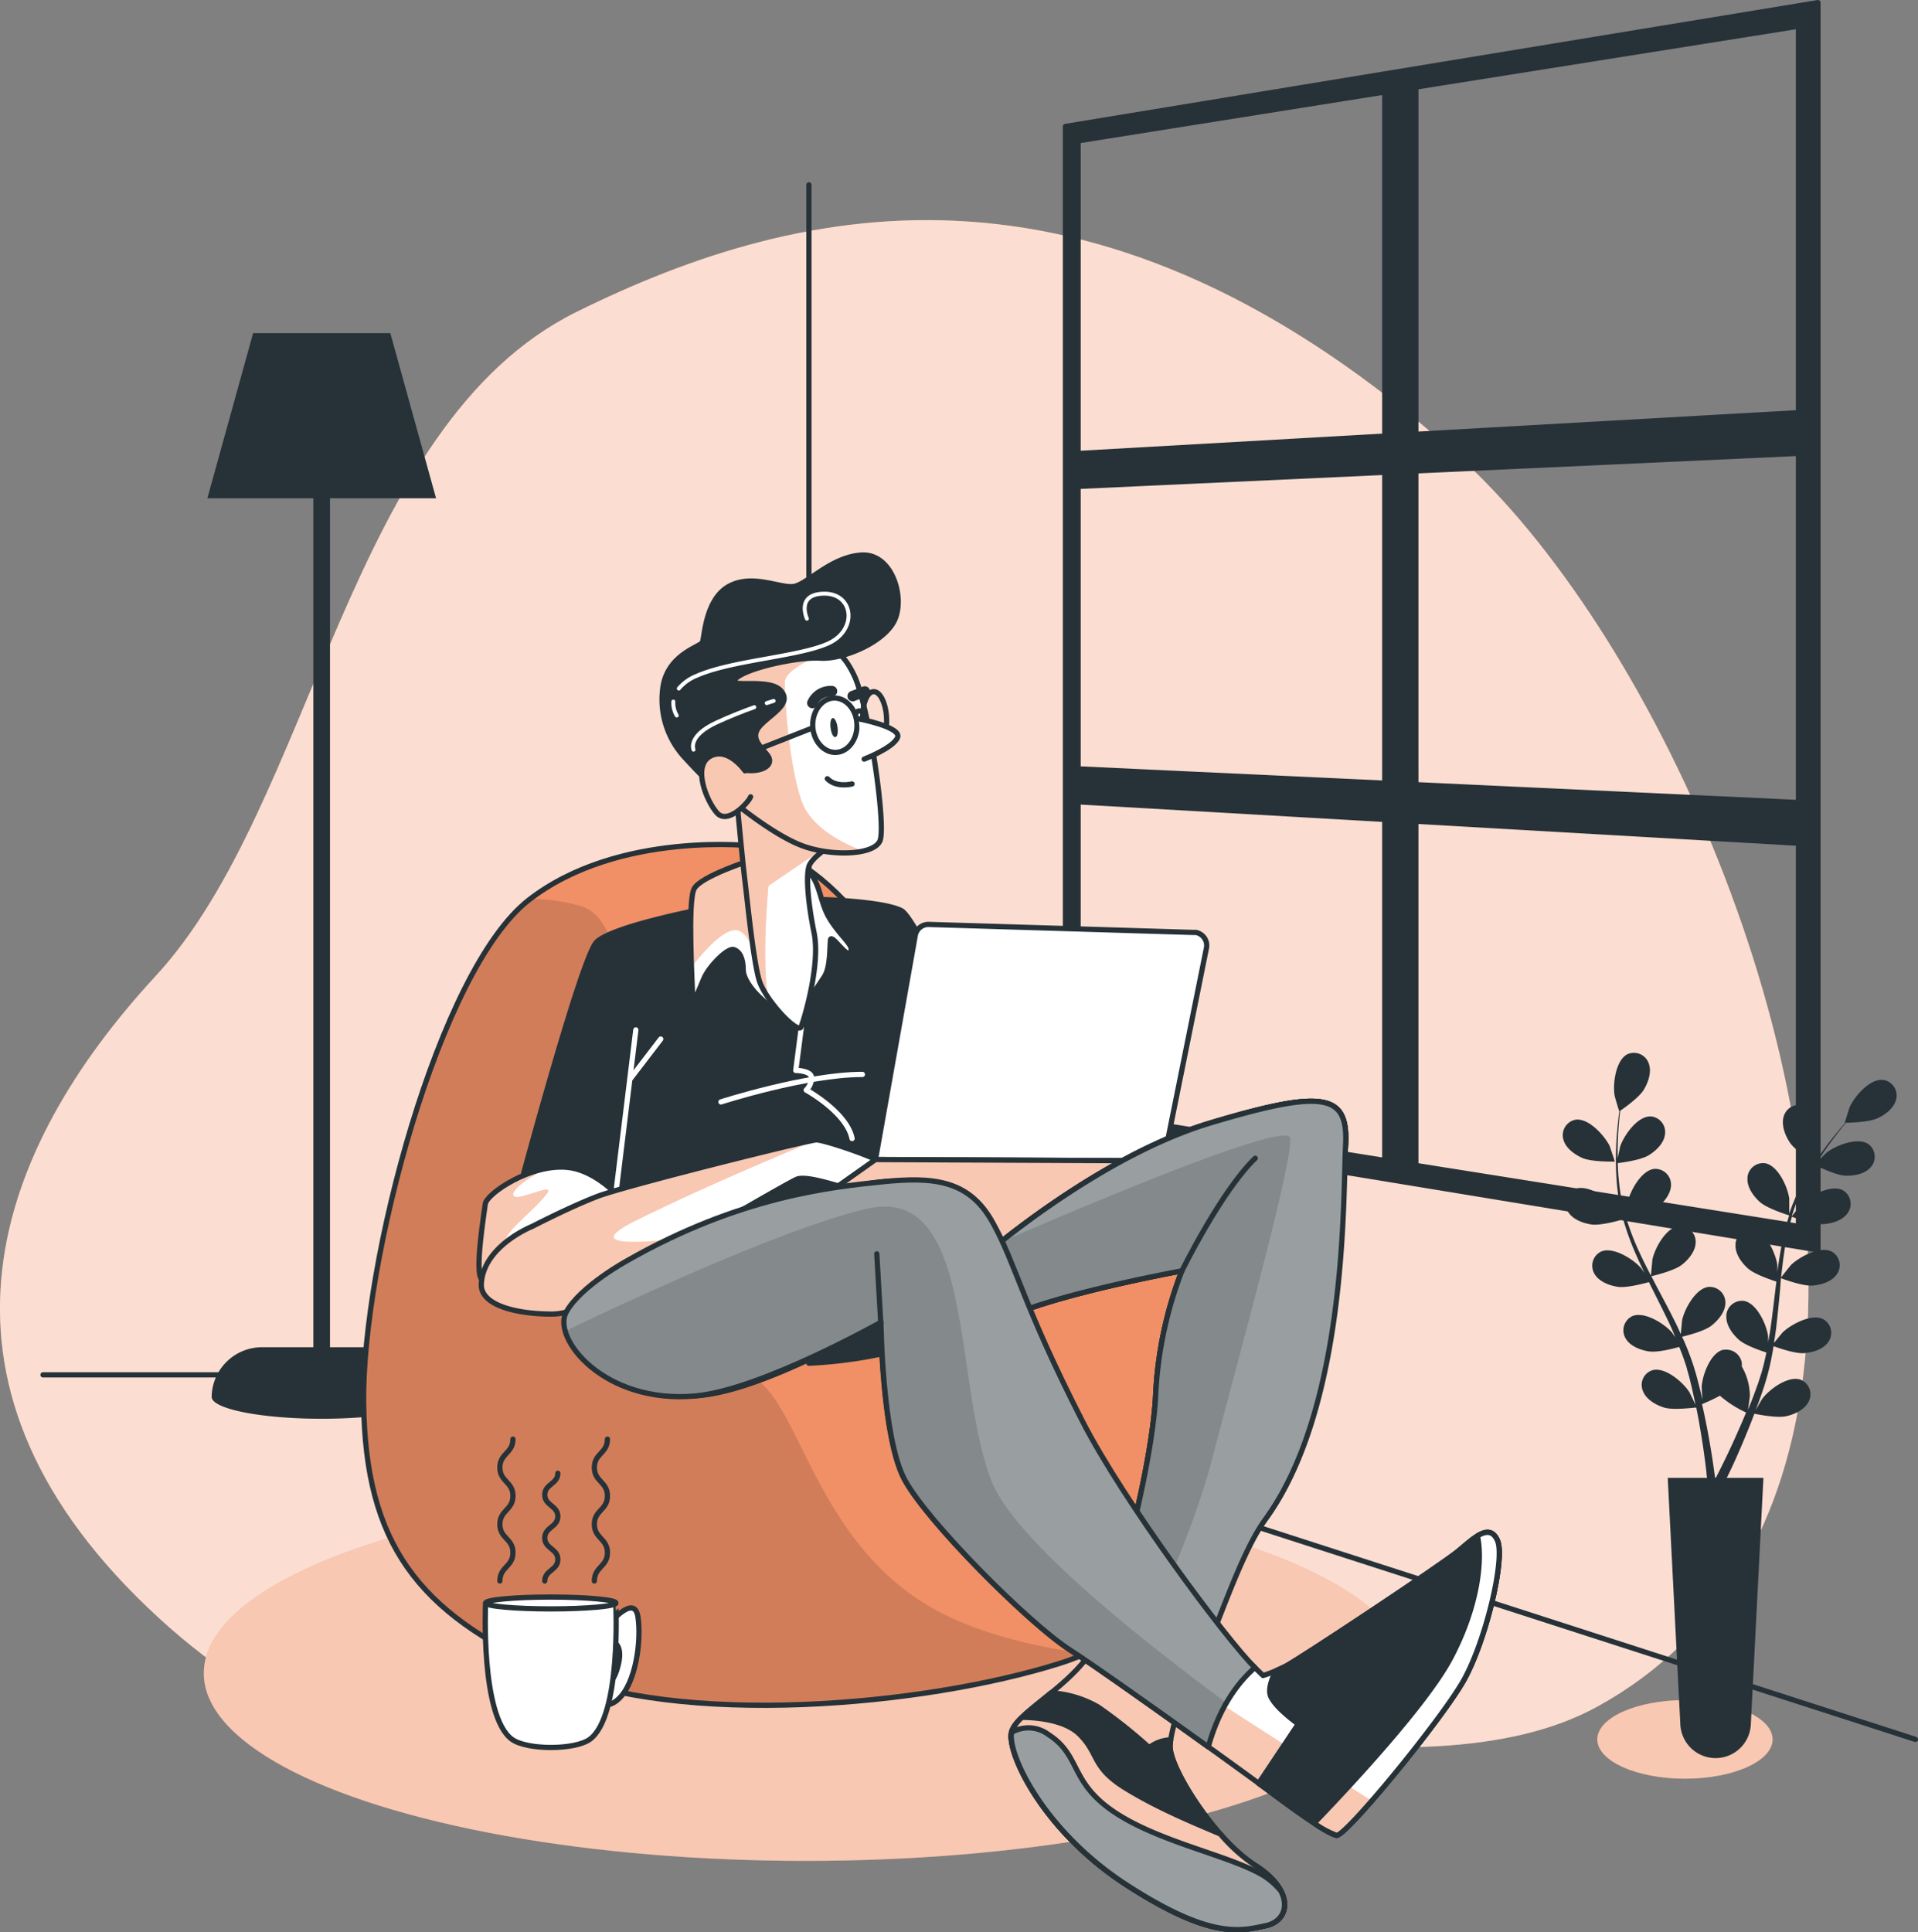 <svg id="af806ca3-bdff-495f-b3ef-9a091436f48e" data-name="Calque 1" xmlns="http://www.w3.org/2000/svg" xmlns:xlink="http://www.w3.org/1999/xlink" viewBox="0 0 366.17 368.87"><rect x="0" y="0" width="366.17" height="368.87" fill="#808080" stroke="none"/><defs><clipPath id="fb96f574-821e-47bd-a542-446dcc3f6d4d" transform="translate(0)"><path d="M144.14,161.52s-26-3.09-43.18,10.28S69.08,241,69.42,267.8s10.29,40.1,35.31,51.07,71.63,6.86,97.68-1.37,34.62-37,34.28-52.44-17.48-33.25-23.31-37-22.28-11.65-30.5-24S162.65,164.94,144.14,161.52Z" style="fill:none"/></clipPath><clipPath id="ffaecc10-bfb8-4530-b082-1c166bf213b5" transform="translate(0)"><path d="M143.22,164.26s-9.33,3-10.67,5.34-.33,18.66-.33,20.66,1.17-1.16,2.17-3.5,4.5-5.83,5.66-5.5,1.84,1.67,1.84,3.84,2.66,5.16,5,6.83,4.5,3.33,4.5,3.33,4.83-7,6-8.83,1-5.67,1.16-7,3.17,3.67,3.84,2.33-1.5-2.5-3.84-6.16-1.66-7.5-5.16-10.17S145.89,163.6,143.22,164.26Z" style="fill:none"/></clipPath><clipPath id="e2ab3d8e-8739-4e21-9065-31f8d498e852" transform="translate(0)"><path d="M121.14,231.85s-5.75-8.25-12.75-9-15.5,5-15.75,7-2,12.75-.75,14.25,6,2.75,15.25-.25S120.14,237.1,121.14,231.85Z" style="fill:none"/></clipPath><clipPath id="a57be866-a081-45f7-b743-b7f5c91aa529" transform="translate(0)"><path d="M101.64,234.1s-9.39,3.72-9.75,11c-.21,4,6.5,5.75,13.5,5.75s17-8.75,23.5-12.5,21.5-12.5,23.25-13.25,7.75,1.25,10.25,2a33.93,33.93,0,0,0,7.25.75s3.5,5.5,5.25,5.5-3.75-8.25-4.5-10-13-5.75-14.5-5.75-36.5,8.75-41.75,10.75S101.64,234.1,101.64,234.1Z" style="fill:none"/></clipPath><clipPath id="bcab8fce-60c9-42d9-84b7-ca548d2cbafd" transform="translate(0)"><polygon points="167.14 221.35 140.35 240.29 201.6 238.54 222.14 221.6 167.14 221.35" style="fill:none"/></clipPath><clipPath id="b586c715-f3e3-4628-8e65-0513ec814efd" transform="translate(0)"><path d="M187.39,240.1s22-19.25,43.75-25.75,26.25-5.5,25.75,4.25-11,60.75-18,73.75-15.75,36.75-15.5,41.25,8.75,17.75,16.25,22.5,6.75,10.5,2,11.5-10.25,2.75-26.5-7.75-23-25.5-22-29.25,11.5-8.75,15.75-16.25,11.25-35.5,11.75-48.25a75.77,75.77,0,0,1,5-23.5s-27.5,5-35.5,10Z" style="fill:none"/></clipPath><clipPath id="b298993f-c0df-4659-998e-061abb9a9694" transform="translate(0)"><path d="M208.89,314.35a17.74,17.74,0,0,1-1.07,1.64,25.76,25.76,0,0,1,14.07,5.86,44.4,44.4,0,0,1,3.42,3.3c4.79-6.43,10.18-26.75,16.26-35.1,15.71-21.59,14.82-61.7,15.32-71.45s-4-10.75-25.75-4.25-43.75,25.75-43.75,25.75l2.75,12.5c8-5,35.5-10,35.5-10a75.77,75.77,0,0,0-5,23.5C220.14,278.85,213.14,306.85,208.89,314.35Z" style="fill:none"/></clipPath><clipPath id="bffd88c4-d706-4c5a-96b4-2d7d02b64bb9" transform="translate(0)"><path d="M121.89,244.1s-8,4.5-10.75,9.5,9.08,13.33,21.58,12.83,35.42-14.08,35.42-14.08.25,22,4.5,30,23.75,27.5,31.5,32.5,33.75,23.75,37.75,26.75,11.5,8.5,13.25,8.75,20-22,24.25-29.5,8-23.25,6.5-26.75-4.5-.5-7.5,2-30.5,20.75-33,22a27.53,27.53,0,0,1-4.25,1.75s-22.5-21.5-34.5-38-13-37.75-17.5-45.75-11-11.5-20.75-10.5S138.39,231.85,121.89,244.1Z" style="fill:none"/></clipPath><clipPath id="e8c3786a-c166-4066-8d5c-8c16ef6f3843" transform="translate(0)"><path d="M239.58,318.34c-5.28-5.15-25.12-31.76-32.94-47.06-11.47-22.42-12.71-30.06-17.21-38.06s-11.29-8.62-21-7.62-27.2,2.81-48.6,15c0,0-9,4.88-11.74,9.88s7.26,17.59,24.67,16c12.46-1.14,35.42-14.08,35.42-14.08s.25,22,4.5,30,23.75,27.5,31.5,32.5c4.91,3.17,17.16,11.87,26.49,18.57C233,325.05,237.1,320.46,239.58,318.34Z" style="fill:none"/></clipPath><clipPath id="a49485c0-8add-46b2-a7a8-d300b79675dc" transform="translate(0)"><path d="M279.39,320.85c4.25-7.5,8-23.25,6.5-26.75-.87-2-2.25-1.87-3.83-.9,1.05,4.68,0,13.69-5.17,23.4-4.61,8.66-18.85,24-26,31.42a17.1,17.1,0,0,0,4.28,2.33C256.89,350.6,275.14,328.35,279.39,320.85Z" style="fill:none"/></clipPath><clipPath id="ea2942d6-eea8-4e2b-bf28-a79ec322b987" transform="translate(0)"><path d="M239.64,356.1a32.53,32.53,0,0,1-6.67-6c-5.16-2.19-12-5-18.08-8.75-6.5-4-5-6.5-8.75-10.25-2.88-2.88-8.54-3.25-11-3.27a6.82,6.82,0,0,0-2,2.77c-1,3.75,5.75,18.75,22,29.25s21.75,8.75,26.5,7.75S247.14,360.85,239.64,356.1Z" style="fill:none"/></clipPath><clipPath id="bd278e6d-c853-4238-832f-78423e96c7d5" transform="translate(0)"><path d="M240.89,357.85c-6.5-3.75-19.75-6.25-28.25-12s-6.25-10.75-12.5-14.75a6.35,6.35,0,0,0-7-.4c-.87,3.89,5.9,18.73,22,29.15s21.75,8.75,26.5,7.75c3.15-.67,4.53-3.43,2.9-6.61A13.73,13.73,0,0,0,240.89,357.85Z" style="fill:none"/></clipPath><clipPath id="f9e30cb4-9ed5-46ce-bdb4-676626a5654f" transform="translate(0)"><path d="M140.54,151.3s1.16,12.63,1.65,16.62,1.61,15.45,2.76,19.24,7.42,10.38,8,8.85,3.71-11.82,2.47-17.94-1.62-11.45-.85-13,3.54-3.31,3.54-3.31a99.78,99.78,0,0,1-9.39-5.46C144.29,153.32,141.15,149.94,140.54,151.3Z" style="fill:none"/></clipPath><clipPath id="b6026a53-be2b-4910-9222-b71245f234f8" transform="translate(0)"><path d="M140.07,153.11s7.21,6,12.73,8.2,14,2.06,15.2-.82-2.09-25.59-4.94-31.58-5.9-6.08-10.92-6.53-15.09,3.64-16.86,8.5.25,11.74,1.71,15.82A30.5,30.5,0,0,0,140.07,153.11Z" style="fill:none"/></clipPath><clipPath id="a66e9e18-6a87-45ff-a822-080eaef916f6" transform="translate(0)"><path d="M142.23,147.14s-3.23-4.66-6.64-2.78-.75,8.52,1.3,10.83,6-2,6.41-3.08" style="fill:none"/></clipPath></defs><g id="b04bbb70-c923-4051-bd1a-e8b68393f670" data-name="Calque 2"><g id="a063da83-556d-4d30-bf90-9afcc3a8e0dd" data-name="Background Simple"><path d="M344.28,262.38c7.48-61-28.74-142.2-66.3-175.71C210.19,26.18,153.87,37.88,110.06,59.55S60,153.55,29.75,186.28-17.7,263,28.19,306.86s82.92,21.55,130.89,18.77,111.6,19.11,146,.08C329.14,312.42,341,289.36,344.28,262.38Z" transform="translate(0)" style="fill:#f19066"/><path d="M344.28,262.38c7.48-61-28.74-142.2-66.3-175.71C210.19,26.18,153.87,37.88,110.06,59.55S60,153.55,29.75,186.28-17.7,263,28.19,306.86s82.92,21.55,130.89,18.77,111.6,19.11,146,.08C329.14,312.42,341,289.36,344.28,262.38Z" transform="translate(0)" style="fill:#fff;opacity:0.7;isolation:isolate"/></g><g id="b5a9ff54-c0e3-48fd-88ec-58a2d7bafc8c" data-name="Background"><line x1="154.43" y1="260.23" x2="154.43" y2="35.29" style="fill:none;stroke:#263238;stroke-linecap:round;stroke-linejoin:round"/><polyline points="8.21 262.45 150.1 262.45 365.68 332.04" style="fill:none;stroke:#263238;stroke-linecap:round;stroke-linejoin:round"/><path d="M72.85,257.18H63V95.12H83.25L74.52,63.6H48.32L39.59,95.12H59.82V257.18H50a9.6,9.6,0,0,0-9.59,9.42v.07h0v.08h0c.29,2.26,9.57,4.08,21,4.08s20.7-1.82,21-4.08h0A9.61,9.61,0,0,0,72.85,257.18Z" transform="translate(0)" style="fill:#263238"/><path d="M203.41,24.14V215l143.66,23.6V.5ZM343.35,78.78,270.3,82.91V16.62L343.35,5ZM270.3,89.89l73.05-3.35V153.2l-73.05-3.41Zm-5.93,59.62-58.55-2.74V92.85l58.55-2.69Zm0-131.95V83.25l-58.55,3.32V26.88Zm-58.55,135.5,58.55,3.36v65.11l-58.55-9.31Zm64.48,69.42V156.77l73.05,4.2V234.1Z" transform="translate(0)" style="fill:#263238;stroke:#263238;stroke-linecap:round;stroke-linejoin:round"/></g><g id="b2aa92ed-2fdc-477e-80c4-3f588fb86708" data-name="Character"><ellipse cx="153.86" cy="319.42" rx="114.95" ry="35.81" style="fill:#f19066"/><ellipse cx="153.86" cy="319.42" rx="114.95" ry="35.81" style="fill:#fff;opacity:0.5;isolation:isolate"/><path d="M144.14,161.52s-26-3.09-43.18,10.28S69.08,241,69.42,267.8s10.29,40.1,35.31,51.07,71.63,6.86,97.68-1.37,34.62-37,34.28-52.44-17.48-33.25-23.31-37-22.28-11.65-30.5-24S162.65,164.94,144.14,161.52Z" transform="translate(0)" style="fill:#f19066"/><g style="clip-path:url(#fb96f574-821e-47bd-a542-446dcc3f6d4d)"><path d="M207.19,315.65c-9.85-1.33-21.53-4-30.37-9.37-18.67-11.34-23.33-32.67-30-40.67s-18.67-7.33-24-16,3.33-72.67-12-76.67a35.18,35.18,0,0,0-9.57-1.36,3.15,3.15,0,0,0-.29.22c-17.14,13.37-31.88,69.24-31.54,96s10.29,40.1,35.31,51.07,71.63,6.86,97.68-1.37A43.29,43.29,0,0,0,207.19,315.65Z" transform="translate(0)" style="opacity:0.13;isolation:isolate"/></g><path d="M144.14,161.52s-26-3.09-43.18,10.28S69.08,241,69.42,267.8s10.29,40.1,35.31,51.07,71.63,6.86,97.68-1.37,34.62-37,34.28-52.44-17.48-33.25-23.31-37-22.28-11.65-30.5-24S162.65,164.94,144.14,161.52Z" transform="translate(0)" style="fill:none;stroke:#263238;stroke-linecap:round;stroke-linejoin:round"/><path d="M133.89,173.6s-17,3.25-20,6.25-15.5,50-15.5,50a18.59,18.59,0,0,1,10.5.5c5,2,5.5,7.25,6,9.75q.6,4.49.75,9s50.53-4.52,61.28-7S204,238.43,204,238.43s-27.64-62.33-31.89-64.58-22-2.5-24.5-2S133.89,173.6,133.89,173.6Z" transform="translate(0)" style="fill:#263238;stroke:#263238;stroke-linecap:round;stroke-linejoin:round"/><line x1="117.14" y1="231.35" x2="121.39" y2="196.6" style="fill:none;stroke:#fff;stroke-linecap:round;stroke-linejoin:round"/><line x1="120.39" y1="205.85" x2="126.14" y2="198.35" style="fill:none;stroke:#fff;stroke-linecap:round;stroke-linejoin:round"/><path d="M137.64,210.35s16.25-5.25,27-5.25" transform="translate(0)" style="fill:none;stroke:#fff;stroke-linecap:round;stroke-linejoin:round"/><path d="M153,196l-1.08,8.34s2.75,0,3,1.25a3.33,3.33,0,0,1-1,2.5s7.75,4.25,8.75,9.25" transform="translate(0)" style="fill:none;stroke:#fff;stroke-linecap:round;stroke-linejoin:round"/><path d="M143.22,164.26s-9.33,3-10.67,5.34-.33,18.66-.33,20.66,1.17-1.16,2.17-3.5,4.5-5.83,5.66-5.5,1.84,1.67,1.84,3.84,2.66,5.16,5,6.83,4.5,3.33,4.5,3.33,4.83-7,6-8.83,1-5.67,1.16-7,3.17,3.67,3.84,2.33-1.5-2.5-3.84-6.16-1.66-7.5-5.16-10.17S145.89,163.6,143.22,164.26Z" transform="translate(0)" style="fill:#fff"/><g style="clip-path:url(#ffaecc10-bfb8-4530-b082-1c166bf213b5)"><path d="M132.55,169.6c-.89,1.55-.74,9.34-.54,15,2.13-2.75,6.51-7.92,9.06-6.94,3.23,1.25,4.48,10.46,4.48,10.46l-2.19-23.84h-.14S133.89,167.26,132.55,169.6Z" transform="translate(0)" style="fill:#f19066"/><path d="M132.55,169.6c-.89,1.55-.74,9.34-.54,15,2.13-2.75,6.51-7.92,9.06-6.94,3.23,1.25,4.48,10.46,4.48,10.46l-2.19-23.84h-.14S133.89,167.26,132.55,169.6Z" transform="translate(0)" style="fill:#fff;opacity:0.5;isolation:isolate"/></g><path d="M143.22,164.26s-9.33,3-10.67,5.34-.33,18.66-.33,20.66,1.17-1.16,2.17-3.5,4.5-5.83,5.66-5.5,1.84,1.67,1.84,3.84,2.66,5.16,5,6.83,4.5,3.33,4.5,3.33,4.83-7,6-8.83,1-5.67,1.16-7,3.17,3.67,3.84,2.33-1.5-2.5-3.84-6.16-1.66-7.5-5.16-10.17S145.89,163.6,143.22,164.26Z" transform="translate(0)" style="fill:none;stroke:#263238;stroke-linecap:round;stroke-linejoin:round"/><path d="M121.14,231.85s-5.75-8.25-12.75-9-15.5,5-15.75,7-2,12.75-.75,14.25,6,2.75,15.25-.25S120.14,237.1,121.14,231.85Z" transform="translate(0)" style="fill:#fff"/><g style="clip-path:url(#e2ab3d8e-8739-4e21-9065-31f8d498e852)"><path d="M97.74,243.84s-2-5.72-1-7.72,5-5,7.47-8-5.83,1.69-6.23,0c-.31-1.36,4.39-4.08,6.24-5.09-5.82,1.12-11.39,5.16-11.59,6.78-.25,2-2,12.75-.75,14.25.64.77,2.23,1.47,4.88,1.57C97.37,244.61,97.74,243.84,97.74,243.84Z" transform="translate(0)" style="fill:#f19066"/><path d="M97.74,243.84s-2-5.72-1-7.72,5-5,7.47-8-5.83,1.69-6.23,0c-.31-1.36,4.39-4.08,6.24-5.09-5.82,1.12-11.39,5.16-11.59,6.78-.25,2-2,12.75-.75,14.25.64.77,2.23,1.47,4.88,1.57C97.37,244.61,97.74,243.84,97.74,243.84Z" transform="translate(0)" style="fill:#fff;opacity:0.5;isolation:isolate"/></g><path d="M121.14,231.85s-5.75-8.25-12.75-9-15.5,5-15.75,7-2,12.75-.75,14.25,6,2.75,15.25-.25S120.14,237.1,121.14,231.85Z" transform="translate(0)" style="fill:none;stroke:#263238;stroke-linecap:round;stroke-linejoin:round"/><path d="M101.64,234.1s-9.39,3.72-9.75,11c-.21,4,6.5,5.75,13.5,5.75s17-8.75,23.5-12.5,21.5-12.5,23.25-13.25,7.75,1.25,10.25,2a33.93,33.93,0,0,0,7.25.75s3.5,5.5,5.25,5.5-3.75-8.25-4.5-10-13-5.75-14.5-5.75-36.5,8.75-41.75,10.75S101.64,234.1,101.64,234.1Z" transform="translate(0)" style="fill:#fff"/><g style="clip-path:url(#a57be866-a081-45f7-b743-b7f5c91aa529)"><path d="M121.24,233.06c14.3-7.15,34.65-15.46,34.65-15.46-1.5,0-36.5,8.75-41.75,10.75s-12.5,5.75-12.5,5.75-9.39,3.72-9.75,11c-.21,4,6.5,5.75,13.5,5.75s17-8.75,23.5-12.5l3.94-2.28C123.27,237.3,110.51,238.42,121.24,233.06Z" transform="translate(0)" style="fill:#f19066"/><path d="M121.24,233.06c14.3-7.15,34.65-15.46,34.65-15.46-1.5,0-36.5,8.75-41.75,10.75s-12.5,5.75-12.5,5.75-9.39,3.72-9.75,11c-.21,4,6.5,5.75,13.5,5.75s17-8.75,23.5-12.5l3.94-2.28C123.27,237.3,110.51,238.42,121.24,233.06Z" transform="translate(0)" style="fill:#fff;opacity:0.5;isolation:isolate"/></g><path d="M101.64,234.1s-9.39,3.72-9.75,11c-.21,4,6.5,5.75,13.5,5.75s17-8.75,23.5-12.5,21.5-12.5,23.25-13.25,7.75,1.25,10.25,2a33.93,33.93,0,0,0,7.25.75s3.5,5.5,5.25,5.5-3.75-8.25-4.5-10-13-5.75-14.5-5.75-36.5,8.75-41.75,10.75S101.64,234.1,101.64,234.1Z" transform="translate(0)" style="fill:none;stroke:#263238;stroke-linecap:round;stroke-linejoin:round"/><path d="M174.75,178.49l-7.61,42.86,55,.25,8.18-40.6a2.53,2.53,0,0,0-2-3,2.58,2.58,0,0,0-.39,0l-50.6-1.53A2.54,2.54,0,0,0,174.75,178.49Z" transform="translate(0)" style="fill:#fff;stroke:#263238;stroke-linecap:round;stroke-linejoin:round"/><polygon points="167.15 221.35 140.35 240.29 201.6 238.54 222.15 221.6 167.15 221.35" style="fill:#fff"/><g style="clip-path:url(#bcab8fce-60c9-42d9-84b7-ca548d2cbafd)"><polygon points="167.15 221.35 140.35 240.29 201.6 238.54 222.15 221.6 167.15 221.35" style="fill:#f19066"/><polygon points="167.15 221.35 140.35 240.29 201.6 238.54 222.15 221.6 167.15 221.35" style="fill:#fff;opacity:0.5;isolation:isolate"/></g><polygon points="167.15 221.35 140.35 240.29 201.6 238.54 222.15 221.6 167.15 221.35" style="fill:none;stroke:#263238;stroke-linecap:round;stroke-linejoin:round"/><path d="M187.39,240.1s22-19.25,43.75-25.75,26.25-5.5,25.75,4.25-11,60.75-18,73.75-15.75,36.75-15.5,41.25,8.75,17.75,16.25,22.5,6.75,10.5,2,11.5-10.25,2.75-26.5-7.75-23-25.5-22-29.25,11.5-8.75,15.75-16.25,11.25-35.5,11.75-48.25a75.77,75.77,0,0,1,5-23.5s-27.5,5-35.5,10Z" transform="translate(0)" style="fill:#fff"/><g style="clip-path:url(#b586c715-f3e3-4628-8e65-0513ec814efd)"><path d="M187.39,240.1s22-19.25,43.75-25.75,26.25-5.5,25.75,4.25-11,60.75-18,73.75-15.75,36.75-15.5,41.25,8.75,17.75,16.25,22.5,6.75,10.5,2,11.5-10.25,2.75-26.5-7.75-23-25.5-22-29.25,11.5-8.75,15.75-16.25,11.25-35.5,11.75-48.25a75.77,75.77,0,0,1,5-23.5s-27.5,5-35.5,10Z" transform="translate(0)" style="fill:#f19066"/><path d="M187.39,240.1s22-19.25,43.75-25.75,26.25-5.5,25.75,4.25-11,60.75-18,73.75-15.75,36.75-15.5,41.25,8.75,17.75,16.25,22.5,6.75,10.5,2,11.5-10.25,2.75-26.5-7.75-23-25.5-22-29.25,11.5-8.75,15.75-16.25,11.25-35.5,11.75-48.25a75.77,75.77,0,0,1,5-23.5s-27.5,5-35.5,10Z" transform="translate(0)" style="fill:#fff;opacity:0.5;isolation:isolate"/></g><path d="M187.39,240.1s22-19.25,43.75-25.75,26.25-5.5,25.75,4.25-11,60.75-18,73.75-15.75,36.75-15.5,41.25,8.75,17.75,16.25,22.5,6.75,10.5,2,11.5-10.25,2.75-26.5-7.75-23-25.5-22-29.25,11.5-8.75,15.75-16.25,11.25-35.5,11.75-48.25a75.77,75.77,0,0,1,5-23.5s-27.5,5-35.5,10Z" transform="translate(0)" style="fill:none;stroke:#263238;stroke-linecap:round;stroke-linejoin:round"/><path d="M208.89,314.35a17.74,17.74,0,0,1-1.07,1.64,25.76,25.76,0,0,1,14.07,5.86,44.4,44.4,0,0,1,3.42,3.3,218.72,218.72,0,0,1,13.58-32.8c7-13,17.5-64,18-73.75s-4-10.75-25.75-4.25-43.75,25.75-43.75,25.75l2.75,12.5c8-5,35.5-10,35.5-10a75.77,75.77,0,0,0-5,23.5C220.14,278.85,213.14,306.85,208.89,314.35Z" transform="translate(0)" style="fill:#fff;stroke:#263238;stroke-linecap:round;stroke-linejoin:round"/><path d="M208.89,314.35a17.74,17.74,0,0,1-1.07,1.64,25.76,25.76,0,0,1,14.07,5.86,44.4,44.4,0,0,1,3.42,3.3c4.79-6.43,10.18-26.75,16.26-35.1,15.71-21.59,14.82-61.7,15.32-71.45s-4-10.75-25.75-4.25-43.75,25.75-43.75,25.75l2.75,12.5c8-5,35.5-10,35.5-10a75.77,75.77,0,0,0-5,23.5C220.14,278.85,213.14,306.85,208.89,314.35Z" transform="translate(0)" style="fill:#263238"/><g style="clip-path:url(#b298993f-c0df-4659-998e-061abb9a9694)"><path d="M208.89,314.35a17.74,17.74,0,0,1-1.07,1.64,25.76,25.76,0,0,1,14.07,5.86,44.4,44.4,0,0,1,3.42,3.3c4.79-6.43,10.18-26.75,16.26-35.1,15.71-21.59,14.82-61.7,15.32-71.45s-4-10.75-25.75-4.25-43.75,25.75-43.75,25.75l2.75,12.5c8-5,35.5-10,35.5-10a75.77,75.77,0,0,0-5,23.5C220.14,278.85,213.14,306.85,208.89,314.35Z" transform="translate(0)" style="fill:#fff;opacity:0.53;isolation:isolate"/><path d="M246.32,217.28c-.4-3.55-39.06,12.81-55.37,19.88-2.26,1.8-3.56,2.94-3.56,2.94l2.75,12.5c8-5,35.5-10,35.5-10a75.77,75.77,0,0,0-5,23.5c-.5,12.75-7.5,40.75-11.75,48.25a17.74,17.74,0,0,1-1.07,1.64,28.74,28.74,0,0,1,8,2.06c6.06-12.8,12.47-27.64,15.52-39.27C236.82,257.78,246.82,221.78,246.32,217.28Z" transform="translate(0)" style="opacity:0.14;isolation:isolate"/><path d="M225.64,242.6s7.5-15.25,14-21.5" transform="translate(0)" style="fill:none;stroke:#263238;stroke-linecap:round;stroke-linejoin:round"/></g><path d="M208.89,314.35a17.74,17.74,0,0,1-1.07,1.64,25.76,25.76,0,0,1,14.07,5.86,44.4,44.4,0,0,1,3.42,3.3c4.79-6.43,10.18-26.75,16.26-35.1,15.71-21.59,14.82-61.7,15.32-71.45s-4-10.75-25.75-4.25-43.75,25.75-43.75,25.75l2.75,12.5c8-5,35.5-10,35.5-10a75.77,75.77,0,0,0-5,23.5C220.14,278.85,213.14,306.85,208.89,314.35Z" transform="translate(0)" style="fill:none;stroke:#263238;stroke-linecap:round;stroke-linejoin:round"/><path d="M154.43,260.23a85.88,85.88,0,0,0,23.65-4.46c11.31-4.11-9.26-11.65-17.14-7.54A11.72,11.72,0,0,0,154.43,260.23Z" transform="translate(0)" style="fill:#263238;stroke:#263238;stroke-linecap:round;stroke-linejoin:round"/><path d="M121.89,244.1s-8,4.5-10.75,9.5,9.08,13.33,21.58,12.83,35.42-14.08,35.42-14.08.25,22,4.5,30,23.75,27.5,31.5,32.5,33.75,23.75,37.75,26.75,11.5,8.5,13.25,8.75,20-22,24.25-29.5,8-23.25,6.5-26.75-4.5-.5-7.5,2-30.5,20.75-33,22a27.53,27.53,0,0,1-4.25,1.75s-22.5-21.5-34.5-38-13-37.75-17.5-45.75-11-11.5-20.75-10.5S138.39,231.85,121.89,244.1Z" transform="translate(0)" style="fill:#fff"/><g style="clip-path:url(#bffd88c4-d706-4c5a-96b4-2d7d02b64bb9)"><path d="M227.67,331.3c6.68,4.78,12.49,9,14.22,10.3,4,3,11.5,8.5,13.25,8.75.62.09,3.32-2.66,6.73-6.57l-28.63-18.42Z" transform="translate(0)" style="fill:#f19066"/><path d="M227.67,331.3c6.68,4.78,12.49,9,14.22,10.3,4,3,11.5,8.5,13.25,8.75.62.09,3.32-2.66,6.73-6.57l-28.63-18.42Z" transform="translate(0)" style="fill:#fff;opacity:0.5;isolation:isolate"/></g><path d="M121.89,244.1s-8,4.5-10.75,9.5,9.08,13.33,21.58,12.83,35.42-14.08,35.42-14.08.25,22,4.5,30,23.75,27.5,31.5,32.5,33.75,23.75,37.75,26.75,11.5,8.5,13.25,8.75,20-22,24.25-29.5,8-23.25,6.5-26.75-4.5-.5-7.5,2-30.5,20.75-33,22a27.53,27.53,0,0,1-4.25,1.75s-22.5-21.5-34.5-38-13-37.75-17.5-45.75-11-11.5-20.75-10.5S138.39,231.85,121.89,244.1Z" transform="translate(0)" style="fill:none;stroke:#263238;stroke-linecap:round;stroke-linejoin:round"/><path d="M239.58,318.34c-5.28-5.15-25.12-31.76-32.94-47.06-11.47-22.42-12.71-30.06-17.21-38.06s-11.29-8.62-21-7.62-27.2,2.81-48.6,15c0,0-9,4.88-11.74,9.88s7.26,17.59,24.67,16c12.46-1.14,35.42-14.08,35.42-14.08s.25,22,4.5,30,23.75,27.5,31.5,32.5c4.91,3.17,17.16,11.87,26.49,18.57C233,325.05,237.1,320.46,239.58,318.34Z" transform="translate(0)" style="fill:#263238"/><g style="clip-path:url(#e8c3786a-c166-4066-8d5c-8c16ef6f3843)"><path d="M239.58,318.34c-5.28-5.15-25.12-31.76-32.94-47.06-11.47-22.42-12.71-30.06-17.21-38.06s-11.29-8.62-21-7.62-27.2,2.81-48.6,15c0,0-9,4.88-11.74,9.88s7.26,17.59,24.67,16c12.46-1.14,35.42-14.08,35.42-14.08s.25,22,4.5,30,23.75,27.5,31.5,32.5c4.91,3.17,17.16,11.87,26.49,18.57C233,325.05,237.1,320.46,239.58,318.34Z" transform="translate(0)" style="fill:#fff;opacity:0.53;isolation:isolate"/><path d="M189.32,282.78c-7.5-19-3-57-24-52-15.3,3.64-43.35,16.58-57.44,23.33,1.66,5.73,10.87,13.6,24.84,12.32,12.46-1.14,35.42-14.08,35.42-14.08s.25,22,4.5,30,23.75,27.5,31.5,32.5c4.91,3.17,17.16,11.87,26.49,18.57a35.71,35.71,0,0,1,3.49-8.37C215.5,311.29,193.5,293.38,189.32,282.78Z" transform="translate(0)" style="opacity:0.14;isolation:isolate"/><line x1="168.14" y1="252.35" x2="167.39" y2="239.35" style="fill:none;stroke:#263238;stroke-linecap:round;stroke-linejoin:round"/></g><path d="M239.58,318.34c-5.28-5.15-25.12-31.76-32.94-47.06-11.47-22.42-12.71-30.06-17.21-38.06s-11.29-8.62-21-7.62-27.2,2.81-48.6,15c0,0-9,4.88-11.74,9.88s7.26,17.59,24.67,16c12.46-1.14,35.42-14.08,35.42-14.08s.25,22,4.5,30,23.75,27.5,31.5,32.5c4.91,3.17,17.16,11.87,26.49,18.57C233,325.05,237.1,320.46,239.58,318.34Z" transform="translate(0)" style="fill:none;stroke:#263238;stroke-linecap:round;stroke-linejoin:round"/><path d="M241.89,341.6c4,3,11.5,8.5,13.25,8.75s20-22,24.25-29.5,8-23.25,6.5-26.75-4.5-.5-7.5,2-30.5,20.75-33,22c-.66.32-1.26.6-1.79.83-.73,1.37-1.6,3.49-1,4.92,1,2.25,5.25,5.25,5.25,5.25l-7.57,11.34Z" transform="translate(0)" style="fill:#263238;stroke:#263238;stroke-linecap:round;stroke-linejoin:round"/><path d="M279.39,320.85c4.25-7.5,8-23.25,6.5-26.75-.87-2-2.25-1.87-3.83-.9,1.05,4.68,0,13.69-5.17,23.4-4.61,8.66-18.85,24-26,31.42a17.1,17.1,0,0,0,4.28,2.33C256.89,350.6,275.14,328.35,279.39,320.85Z" transform="translate(0)" style="fill:#fff"/><g style="clip-path:url(#a49485c0-8add-46b2-a7a8-d300b79675dc)"><path d="M255.39,350.28l.22-.12h.06c.1-.06.22-.15.34-.24l.12-.1.29-.25.16-.14L257,349l.24-.23.33-.32.28-.28.28-.29.71-.74L259,347l.44-.49.18-.19c.52-.56,1.08-1.18,1.66-1.84h0c.2-.23.41-.46.61-.7h0L257.5,341c-2.49,2.7-4.79,5.14-6.64,7h0l.68.44.1.06.61.39h0a11.13,11.13,0,0,0,1,.57l.27.16.29.15.31.16.22.1.31.13.15.06a2.42,2.42,0,0,0,.36.1h.19Z" transform="translate(0)" style="fill:#f19066"/><path d="M255.39,350.28l.22-.12h.06c.1-.06.22-.15.34-.24l.12-.1.29-.25.16-.14L257,349l.24-.23.33-.32.28-.28.28-.29.71-.74L259,347l.44-.49.18-.19c.52-.56,1.08-1.18,1.66-1.84h0c.2-.23.41-.46.61-.7h0L257.5,341c-2.49,2.7-4.79,5.14-6.64,7h0l.68.44.1.06.61.39h0a11.13,11.13,0,0,0,1,.57l.27.16.29.15.31.16.22.1.31.13.15.06a2.42,2.42,0,0,0,.36.1h.19Z" transform="translate(0)" style="fill:#fff;opacity:0.5;isolation:isolate"/></g><path d="M279.39,320.85c4.25-7.5,8-23.25,6.5-26.75-.87-2-2.25-1.87-3.83-.9,1.05,4.68,0,13.69-5.17,23.4-4.61,8.66-18.85,24-26,31.42a17.1,17.1,0,0,0,4.28,2.33C256.89,350.6,275.14,328.35,279.39,320.85Z" transform="translate(0)" style="fill:none;stroke:#263238;stroke-linecap:round;stroke-linejoin:round"/><path d="M239.64,356.1c-7.5-4.75-16-18-16.25-22.5a8.13,8.13,0,0,1,.11-1.48,7.2,7.2,0,0,0-4.11,1.48,95.8,95.8,0,0,0-9.75-7.75,20.53,20.53,0,0,0-9-2.69c-3.63,3-7,5.4-7.53,7.44-1,3.75,5.75,18.75,22,29.25s21.75,8.75,26.5,7.75S247.14,360.85,239.64,356.1Z" transform="translate(0)" style="fill:#263238;stroke:#263238;stroke-linecap:round;stroke-linejoin:round"/><path d="M239.64,356.1a32.53,32.53,0,0,1-6.67-6c-5.16-2.19-12-5-18.08-8.75-6.5-4-5-6.5-8.75-10.25-2.88-2.88-8.54-3.25-11-3.27a6.82,6.82,0,0,0-2,2.77c-1,3.75,5.75,18.75,22,29.25s21.75,8.75,26.5,7.75S247.14,360.85,239.64,356.1Z" transform="translate(0)" style="fill:#fff"/><g style="clip-path:url(#ea2942d6-eea8-4e2b-bf28-a79ec322b987)"><path d="M239.64,356.1a32.53,32.53,0,0,1-6.67-6c-5.16-2.19-12-5-18.08-8.75-6.5-4-5-6.5-8.75-10.25-2.88-2.88-8.54-3.25-11-3.27a6.82,6.82,0,0,0-2,2.77c-1,3.75,5.75,18.75,22,29.25s21.75,8.75,26.5,7.75S247.14,360.85,239.64,356.1Z" transform="translate(0)" style="fill:#f19066"/><path d="M239.64,356.1a32.53,32.53,0,0,1-6.67-6c-5.16-2.19-12-5-18.08-8.75-6.5-4-5-6.5-8.75-10.25-2.88-2.88-8.54-3.25-11-3.27a6.82,6.82,0,0,0-2,2.77c-1,3.75,5.75,18.75,22,29.25s21.75,8.75,26.5,7.75S247.14,360.85,239.64,356.1Z" transform="translate(0)" style="fill:#fff;opacity:0.5;isolation:isolate"/></g><path d="M239.64,356.1a32.53,32.53,0,0,1-6.67-6c-5.16-2.19-12-5-18.08-8.75-6.5-4-5-6.5-8.75-10.25-2.88-2.88-8.54-3.25-11-3.27a6.82,6.82,0,0,0-2,2.77c-1,3.75,5.75,18.75,22,29.25s21.75,8.75,26.5,7.75S247.14,360.85,239.64,356.1Z" transform="translate(0)" style="fill:none;stroke:#263238;stroke-linecap:round;stroke-linejoin:round"/><path d="M240.89,357.85c-6.5-3.75-19.75-6.25-28.25-12s-6.25-10.75-12.5-14.75a6.35,6.35,0,0,0-7-.4c-.87,3.89,5.9,18.73,22,29.15s21.75,8.75,26.5,7.75c3.15-.67,4.53-3.43,2.9-6.61A13.73,13.73,0,0,0,240.89,357.85Z" transform="translate(0)" style="fill:#263238"/><g style="clip-path:url(#bd278e6d-c853-4238-832f-78423e96c7d5)"><path d="M240.89,357.85c-6.5-3.75-19.75-6.25-28.25-12s-6.25-10.75-12.5-14.75a6.35,6.35,0,0,0-7-.4c-.87,3.89,5.9,18.73,22,29.15s21.75,8.75,26.5,7.75c3.15-.67,4.53-3.43,2.9-6.61A13.73,13.73,0,0,0,240.89,357.85Z" transform="translate(0)" style="fill:#fff;opacity:0.53;isolation:isolate"/></g><path d="M240.89,357.85c-6.5-3.75-19.75-6.25-28.25-12s-6.25-10.75-12.5-14.75a6.35,6.35,0,0,0-7-.4c-.87,3.89,5.9,18.73,22,29.15s21.75,8.75,26.5,7.75c3.15-.67,4.53-3.43,2.9-6.61A13.73,13.73,0,0,0,240.89,357.85Z" transform="translate(0)" style="fill:none;stroke:#263238;stroke-linecap:round;stroke-linejoin:round"/><path d="M116.31,310s4.8-5.83,5.48-1.37-.34,12.68-3.77,15.76-5.14-1.71-5.14-1.71l2.06-2.74s1.71,3.42,3.08-2.06-2.74-4.8-2.74-4.8Z" transform="translate(0)" style="fill:#fff;stroke:#263238;stroke-linecap:round;stroke-linejoin:round"/><path d="M112.64,332c-2.84,2.11-12.1,2.11-14.94,0-6-4.45-5-25.94-5-25.94h24.86S118.65,327.51,112.64,332Z" transform="translate(0)" style="fill:#fff;stroke:#263238;stroke-linecap:round;stroke-linejoin:round"/><path d="M95.43,301.8c0-2.71,2.5-2.71,2.5-5.41s-2.5-2.71-2.5-5.41,2.5-2.71,2.5-5.42-2.5-2.71-2.5-5.42,2.5-2.71,2.5-5.42" transform="translate(0)" style="fill:none;stroke:#263238;stroke-linecap:round;stroke-linejoin:round"/><path d="M104,301.8c0-2.05,2.5-2.05,2.5-4.11s-2.5-2.05-2.5-4.11,2.5-2.06,2.5-4.11-2.5-2.06-2.5-4.12,2.5-2.06,2.5-4.11" transform="translate(0)" style="fill:none;stroke:#263238;stroke-linecap:round;stroke-linejoin:round"/><path d="M113.47,301.8c0-2.71,2.5-2.71,2.5-5.41s-2.5-2.71-2.5-5.41,2.5-2.71,2.5-5.42-2.5-2.71-2.5-5.42,2.5-2.71,2.5-5.42" transform="translate(0)" style="fill:none;stroke:#263238;stroke-linecap:round;stroke-linejoin:round"/><path d="M117.59,306c0,.62-5.57,1.13-12.43,1.13s-12.43-.51-12.43-1.13,5.56-1.13,12.43-1.13S117.59,305.39,117.59,306Z" transform="translate(0)" style="fill:#fff;stroke:#263238;stroke-linecap:round;stroke-linejoin:round"/><path d="M140.54,151.3s1.16,12.63,1.65,16.62,1.61,15.45,2.76,19.24,7.42,10.38,8,8.85,3.71-11.82,2.47-17.94-1.62-11.45-.85-13,3.54-3.31,3.54-3.31a99.78,99.78,0,0,1-9.39-5.46C144.29,153.32,141.15,149.94,140.54,151.3Z" transform="translate(0)" style="fill:#fff"/><g style="clip-path:url(#f9e30cb4-9ed5-46ce-bdb4-676626a5654f)"><path d="M156.59,162.37l-1-2c-1.83-1-4.39-2.47-6.82-4.1-4.45-3-7.59-6.38-8.2-5,0,0,1.16,12.63,1.65,16.62s1.61,15.45,2.76,19.24a12.58,12.58,0,0,0,1.61,3.11c-1.21-7.54.1-21.15.1-21.15Z" transform="translate(0)" style="fill:#f19066"/><path d="M156.59,162.37l-1-2c-1.83-1-4.39-2.47-6.82-4.1-4.45-3-7.59-6.38-8.2-5,0,0,1.16,12.63,1.65,16.62s1.61,15.45,2.76,19.24a12.58,12.58,0,0,0,1.61,3.11c-1.21-7.54.1-21.15.1-21.15Z" transform="translate(0)" style="fill:#fff;opacity:0.5;isolation:isolate"/></g><path d="M140.54,151.3s1.16,12.63,1.65,16.62,1.61,15.45,2.76,19.24,7.42,10.38,8,8.85,3.71-11.82,2.47-17.94-1.62-11.45-.85-13,3.54-3.31,3.54-3.31a99.78,99.78,0,0,1-9.39-5.46C144.29,153.32,141.15,149.94,140.54,151.3Z" transform="translate(0)" style="fill:none;stroke:#263238;stroke-linecap:round;stroke-linejoin:round"/><path d="M140.07,153.11s7.21,6,12.73,8.2,14,2.06,15.2-.82-2.09-25.59-4.94-31.58-5.9-6.08-10.92-6.53-15.09,3.64-16.86,8.5.25,11.74,1.71,15.82A30.5,30.5,0,0,0,140.07,153.11Z" transform="translate(0)" style="fill:#fff"/><g style="clip-path:url(#b6026a53-be2b-4910-9222-b71245f234f8)"><path d="M153,152.84c-2.55-7.58-3.17-19.46-3.17-22.64,0-2.45,6.38-5.13,9.29-6.23-1.91-1.18-4.13-1.33-7-1.59-5-.46-15.09,3.64-16.86,8.5s.25,11.74,1.71,15.82a30.5,30.5,0,0,0,3.08,6.41s7.21,6,12.73,8.2a23,23,0,0,0,11.94,1.15C160.84,161,154.71,157.89,153,152.84Z" transform="translate(0)" style="fill:#f19066"/><path d="M153,152.84c-2.55-7.58-3.17-19.46-3.17-22.64,0-2.45,6.38-5.13,9.29-6.23-1.91-1.18-4.13-1.33-7-1.59-5-.46-15.09,3.64-16.86,8.5s.25,11.74,1.71,15.82a30.5,30.5,0,0,0,3.08,6.41s7.21,6,12.73,8.2a23,23,0,0,0,11.94,1.15C160.84,161,154.71,157.89,153,152.84Z" transform="translate(0)" style="fill:#fff;opacity:0.5;isolation:isolate"/></g><path d="M140.07,153.11s7.21,6,12.73,8.2,14,2.06,15.2-.82-2.09-25.59-4.94-31.58-5.9-6.08-10.92-6.53-15.09,3.64-16.86,8.5.25,11.74,1.71,15.82A30.5,30.5,0,0,0,140.07,153.11Z" transform="translate(0)" style="fill:none;stroke:#263238;stroke-linecap:round;stroke-linejoin:round"/><path d="M163.6,138.25c.12,2.88-1.69,5.29-4,5.38s-4.33-2.17-4.44-5,1.69-5.29,4-5.38S163.49,135.37,163.6,138.25Z" transform="translate(0)" style="fill:none;stroke:#263238;stroke-linecap:round;stroke-linejoin:round"/><path d="M169.26,137.16c.11,2.88-.81,5.25-2.07,5.3s-2.38-2.24-2.49-5.12.81-5.26,2.07-5.31S169.15,134.28,169.26,137.16Z" transform="translate(0)" style="fill:none;stroke:#263238;stroke-linecap:round;stroke-linejoin:round"/><path d="M163.89,137.21s8.26,1.57,7.47,3.56-6.38,4.14-6.38,4.14" transform="translate(0)" style="fill:#fff;stroke:#263238;stroke-linecap:round;stroke-linejoin:round"/><path d="M163.39,136.3s.12-1,1.39-.37" transform="translate(0)" style="fill:none;stroke:#263238;stroke-linecap:round;stroke-linejoin:round"/><line x1="154.89" y1="139.05" x2="139.87" y2="144.96" style="fill:none;stroke:#263238;stroke-linecap:round;stroke-linejoin:round"/><path d="M155.09,134.2a3.81,3.81,0,0,1,3.75-2.26" transform="translate(0)" style="fill:none;stroke:#263238;stroke-linecap:round;stroke-linejoin:round;stroke-width:2px"/><line x1="165.1" y1="132" x2="162.79" y2="132.88" style="fill:none;stroke:#263238;stroke-linecap:round;stroke-linejoin:round;stroke-width:2px"/><path d="M162.66,149.65s-3,.78-4.71-1" transform="translate(0)" style="fill:none;stroke:#263238;stroke-linecap:round;stroke-linejoin:round"/><path d="M159.89,138.8c.14,1,0,1.86-.41,1.91s-.77-.73-.91-1.73.05-1.86.41-1.91S159.76,137.8,159.89,138.8Z" transform="translate(0)" style="fill:#263238"/><path d="M141.28,145s-1,2,1.82,2.1,4.74-1.27,3.37-3-3.4-3.35-1.31-5.61,6.15-4.16,3.87-6.68-10.67-.23-8.58-2.27,11.81-4.17,16.17-3.9,12.5-3.11,14.29-7.53-.72-12.6-6.57-12.15-10.23,5.63-12.83,6-7.93-2.52-12.4,0-4.62,9.76-5,10.64-6.44,2.22-7.51,8.35a16.3,16.3,0,0,0,4.24,13.76c2.5,2.73,3.63,3.78,3.63,3.78Z" transform="translate(0)" style="fill:#263238;stroke:#263238;stroke-linecap:round;stroke-linejoin:round"/><path d="M128.55,133.93a4.68,4.68,0,0,0,.65,2.66" transform="translate(0)" style="fill:none;stroke:#fff;stroke-linecap:round;stroke-linejoin:round;stroke-width:0.75px"/><path d="M154.05,118.1s-2.19-4.77,3.38-4.77,6.36,7,.6,9.54-18.29,3.18-25,6.13a8.74,8.74,0,0,0-3.44,2.44" transform="translate(0)" style="fill:none;stroke:#fff;stroke-linecap:round;stroke-linejoin:round;stroke-width:0.75px"/><path d="M144,135c-2,.71-4.59,1.72-7.23,2.94-5.56,2.58-4.37,5.17-4.37,5.17" transform="translate(0)" style="fill:none;stroke:#fff;stroke-linecap:round;stroke-linejoin:round;stroke-width:0.75px"/><path d="M147.69,133.8l-1.32.42" transform="translate(0)" style="fill:none;stroke:#fff;stroke-linecap:round;stroke-linejoin:round;stroke-width:0.75px"/><path d="M142.23,147.14s-3.23-4.66-6.64-2.78-.75,8.52,1.3,10.83,6-2,6.41-3.08" transform="translate(0)" style="fill:#fff"/><g style="clip-path:url(#a66e9e18-6a87-45ff-a822-080eaef916f6)"><path d="M142.23,147.14s-3.23-4.66-6.64-2.78-.75,8.52,1.3,10.83,6-2,6.41-3.08" transform="translate(0)" style="fill:#f19066"/><path d="M142.23,147.14s-3.23-4.66-6.64-2.78-.75,8.52,1.3,10.83,6-2,6.41-3.08" transform="translate(0)" style="fill:#fff;opacity:0.5;isolation:isolate"/></g><path d="M142.23,147.14s-3.23-4.66-6.64-2.78-.75,8.52,1.3,10.83,6-2,6.41-3.08" transform="translate(0)" style="fill:none;stroke:#263238;stroke-linecap:round;stroke-linejoin:round"/></g><g id="ef28d45b-05bd-45da-a0bf-6ab607c1f246" data-name="Plants"><ellipse cx="321.68" cy="332.04" rx="16.73" ry="7.5" style="fill:#f19066"/><ellipse cx="321.68" cy="332.04" rx="16.73" ry="7.5" style="fill:#fff;opacity:0.5;isolation:isolate"/><path d="M302.11,221.06c1.79.78,6.17.68,6.18.68s-.94-2.87-1-3c-1-2-4-5.33-6.47-5a3,3,0,0,0-2.42,3.49c0,.07,0,.14.05.21C298.83,219.12,300.59,220.39,302.11,221.06Z" transform="translate(0)" style="fill:#263238"/><path d="M359.47,206.15c-2.48-.27-5.42,3.13-6.33,5.17-.08.17-1,3.06-.94,3.06h.05c-.47.54-1,1.11-1.49,1.75-1,1.2-2.06,2.55-3.14,4.11a50.52,50.52,0,0,0-3.25,5.18,36.84,36.84,0,0,0-2.78,6.26v-2.86c-.28-2.21-2.13-6.31-4.59-6.76a3,3,0,0,0-3.38,2.57,1.49,1.49,0,0,0,0,.21c-.15,1.75,1.13,3.51,2.37,4.62,1.4,1.25,5.28,2.46,5.59,2.55a51.1,51.1,0,0,0-1.64,6.78c-.24,1.33-.44,2.69-.62,4v-1.27c-.29-2.21-2.14-6.31-4.59-6.77a3,3,0,0,0-3.39,2.55,1.79,1.79,0,0,0,0,.23c-.14,1.76,1.13,3.51,2.37,4.62s4.55,2.22,5.43,2.5c-.07.53-.14,1-.2,1.57-.3,2.5-.59,5-.94,7.44-.13.86-.28,1.71-.44,2.55v-1.1c-.28-2.21-2.13-6.31-4.59-6.77a3,3,0,0,0-3.38,2.57,1.49,1.49,0,0,0,0,.21c-.15,1.75,1.13,3.51,2.37,4.62s4.23,2.11,5.27,2.45c-.19.86-.37,1.72-.58,2.55-.16.56-.28,1.11-.47,1.66s-.35,1.1-.53,1.64c-.37,1-.75,2.1-1.14,3.09-.27.7-.54,1.35-.8,2,.13-.86.36-2.54.36-2.68a11.41,11.41,0,0,0-1.53-5.58c0-.22,0-.43,0-.65a3,3,0,0,0-3.39-2.55l-.22,0c-2.42.65-3.94,4.88-4.06,7.1,0,.13.08,1.57.15,2.47l-.36-1.57c-.26-1.07-.54-2.13-.84-3.27-.17-.54-.33-1.09-.5-1.65s-.39-1.12-.58-1.68c-.48-1.31-1-2.6-1.61-3.9.94-.22,4.24-1.06,5.56-2.08s2.72-2.67,2.71-4.43a3,3,0,0,0-2.87-3h-.32c-2.48.26-4.63,4.22-5.08,6.4,0,.13-.17,1.74-.24,2.62-.35-.78-.7-1.56-1.09-2.33-1.1-2.23-2.3-4.46-3.48-6.68-.36-.68-.71-1.37-1.06-2.05.33-.07,4.28-1,5.76-2.13,1.32-1,2.72-2.67,2.71-4.43a3,3,0,0,0-2.87-3h-.32c-2.48.27-4.63,4.22-5.08,6.4,0,.16-.24,2.47-.27,3.06-.78-1.51-1.54-3-2.24-4.53a50.44,50.44,0,0,1-2.43-6.29c.15,0,4.28-1,5.8-2.14,1.32-1,2.72-2.67,2.7-4.43a3,3,0,0,0-3-3h-.19c-2.48.27-4.64,4.22-5.09,6.4,0,.17-.25,2.65-.26,3.11a1.43,1.43,0,0,0-.13-.38,37.4,37.4,0,0,1-1.26-6.64c-.14-1.24-.21-2.43-.24-3.59.78-.09,4.37-.57,5.86-1.47s3-2.36,3.17-4.11a3,3,0,0,0-2.63-3.33l-.2,0c-2.5,0-5.07,3.68-5.76,5.8,0,.12-.29,1.33-.46,2.22v-1.57c0-1.89.12-3.61.24-5.14.07-.87.16-1.66.25-2.39.72-.5,3.6-2.53,4.49-4s1.57-3.47.93-5.11a3,3,0,0,0-3.86-1.76l-.21.09c-2.21,1.15-2.79,5.61-2.43,7.81,0,.19.87,3.1.91,3.07h0c-.1.71-.19,1.46-.28,2.29-.15,1.53-.31,3.26-.35,5.15a54.37,54.37,0,0,0,.14,6.12,38.54,38.54,0,0,0,1.14,6.75v.08c-.39-.62-1.55-2.3-1.65-2.42-1.46-1.69-5.26-4.09-7.56-3.11a2.94,2.94,0,0,0-1.47,3.89c.05.1.1.2.16.3.85,1.55,2.88,2.31,4.53,2.55,1.85.27,5.76-.86,6.07-1a52.35,52.35,0,0,0,2.37,6.56c.54,1.25,1.12,2.48,1.72,3.72-.36-.53-.68-1-.73-1-1.46-1.68-5.27-4.08-7.56-3.11a3,3,0,0,0-1.41,4,1.86,1.86,0,0,0,.1.2c.85,1.54,2.88,2.3,4.52,2.54s5-.65,5.91-.9c.23.47.46.94.7,1.41,1.13,2.25,2.27,4.5,3.32,6.73.37.79.7,1.58,1,2.37l-.63-.91c-1.46-1.68-5.27-4.08-7.56-3.11a3,3,0,0,0-1.41,4,1.86,1.86,0,0,0,.1.2c.85,1.54,2.88,2.3,4.52,2.54s4.7-.57,5.75-.86c.32.82.65,1.64.92,2.44.18.56.39,1.08.53,1.65s.31,1.11.46,1.66c.26,1.06.53,2.16.75,3.21.17.73.3,1.42.45,2.12-.36-.79-1.1-2.32-1.17-2.44-1.19-1.88-4.59-4.83-7-4.21a2.92,2.92,0,0,0-2,3.61c0,.11.07.22.11.33.6,1.66,2.49,2.72,4.08,3.21,1.75.53,5.63,0,6.12,0,.23,1.16.45,2.29.63,3.36.65,3.7,1.06,6.81,1.31,9a8.36,8.36,0,0,0,.12,1.06h-7.51l2.41,47.1a6.74,6.74,0,0,0,6.73,6.39h0a6.73,6.73,0,0,0,6.72-6.39l2.41-47.1h-7l.16-.33c1-2,2.29-4.87,3.72-8.38.46-1.11.93-2.31,1.39-3.54.47.1,4.31.88,6.1.47,1.62-.36,3.59-1.28,4.32-2.89a3,3,0,0,0-1.43-4l-.2-.09c-2.37-.79-6,1.89-7.3,3.69-.08.1-.8,1.34-1.24,2.14.19-.51.38-1,.57-1.52.37-1,.72-2.06,1.1-3.18.16-.54.33-1.09.49-1.65s.3-1.15.45-1.73c.32-1.35.58-2.73.81-4.13.9.33,4.12,1.45,5.79,1.33s3.74-.73,4.7-2.2a3,3,0,0,0-.81-4.16l-.19-.12c-2.22-1.15-6.2,1-7.77,2.53-.1.1-1.11,1.35-1.65,2,.13-.84.27-1.68.38-2.54.3-2.47.54-5,.78-7.49L340,244c.32.12,4.12,1.54,6,1.41,1.66-.12,3.75-.73,4.71-2.21a3,3,0,0,0-.72-4.1,2.61,2.61,0,0,0-.28-.17c-2.21-1.15-6.19,1-7.77,2.53-.11.12-1.56,1.93-1.91,2.4.18-1.68.38-3.36.63-5a53,53,0,0,1,1.44-6.59c.15.05,4.11,1.55,6,1.41,1.66-.11,3.74-.72,4.7-2.2a3,3,0,0,0-.81-4.16l-.19-.12c-2.22-1.14-6.19,1-7.77,2.54-.13.12-1.68,2.07-1.94,2.44a1.64,1.64,0,0,1,.1-.38,38.27,38.27,0,0,1,2.61-6.24c.57-1.11,1.18-2.14,1.79-3.13.7.36,4,1.94,5.69,2s3.8-.31,4.92-1.68a3,3,0,0,0-.35-4.23l-.17-.13c-2.07-1.38-6.26.28-8,1.67-.09.07-1,1-1.6,1.59.28-.44.56-.9.84-1.32,1-1.57,2.1-2.94,3-4.15.54-.69,1-1.29,1.52-1.86.88,0,4.41-.12,6-.85s3.23-2,3.59-3.74a3,3,0,0,0-2.32-3.55ZM332,272.79c-1.5,3.45-2.88,6.27-3.87,8.22-.2.4-.38.74-.54,1.07h-.17c-.05-.39-.1-.8-.17-1.27-.3-2.2-.78-5.33-1.52-9.06-.23-1.17-.5-2.43-.79-3.71a33.13,33.13,0,0,0,3.41-1.61,21.21,21.21,0,0,0,5,3.21C332.89,270.74,332.45,271.8,332,272.79Z" transform="translate(0)" style="fill:#263238"/><path d="M346.41,222s.79-2.91.82-3.1c.31-2.21-.4-6.65-2.64-7.74a3,3,0,0,0-3.93,1.6,1.34,1.34,0,0,0-.07.18c-.6,1.66.16,3.69,1.06,5.08C342.7,219.68,346.4,222,346.41,222Z" transform="translate(0)" style="fill:#263238"/></g></g></svg>
